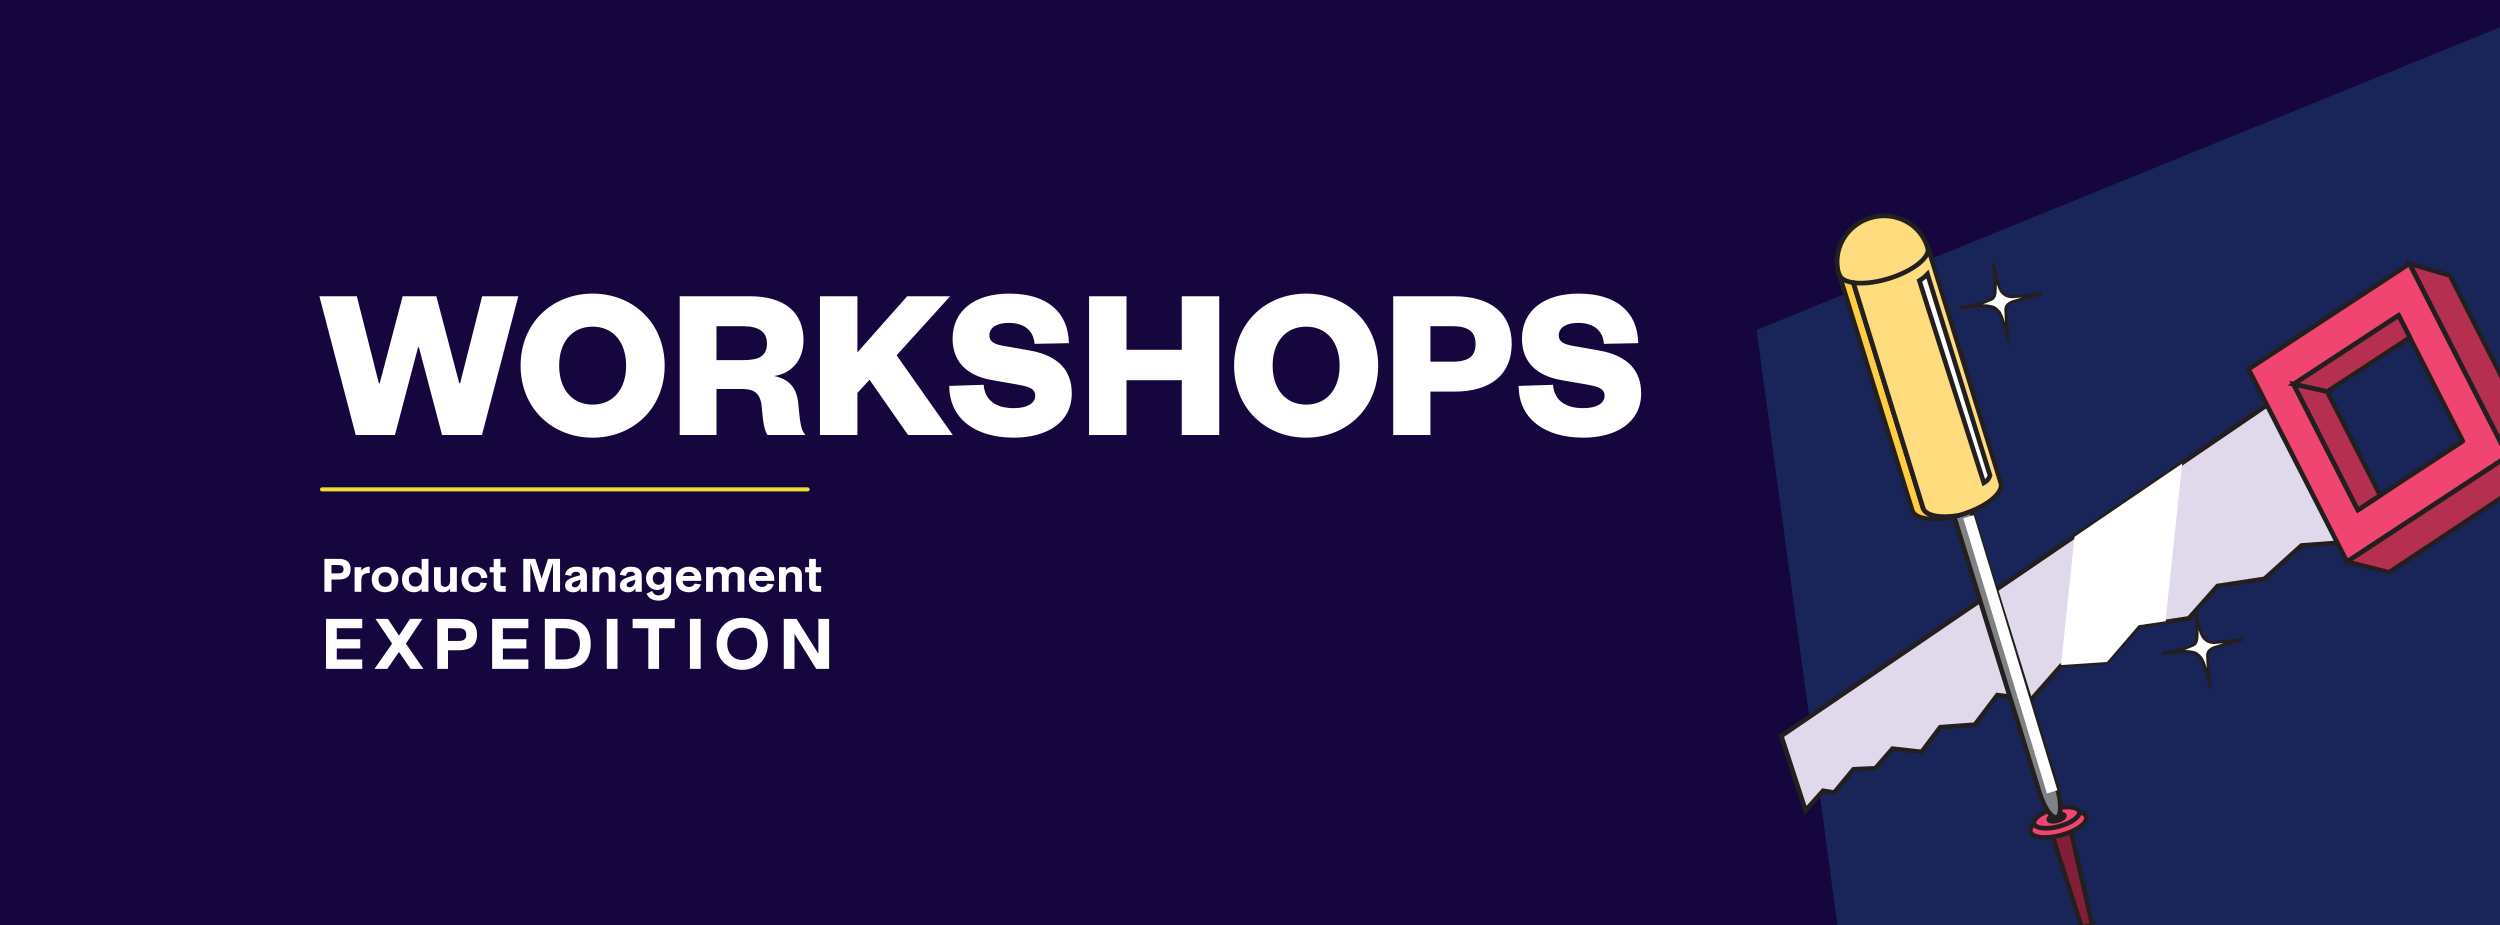 <svg width="454" height="168" viewBox="0 0 454 168" fill="none" xmlns="http://www.w3.org/2000/svg">
<rect x="0" y="0" width="454" height="168" fill="#333333" stroke="none"/>
<g clip-path="url(#clip0_1380_7559)">
<rect width="454" height="168" fill="#15063E"/>
<path d="M79.24 53.8H73.12L68.96 69.6H68.8L64.8 53.8H58L64.6 79H71.72L75.92 63.08H76.08L80.28 79H87.52L94.12 53.8H87.56L83.56 69.6H83.4L79.24 53.8ZM120.702 66.4C120.702 58.64 114.942 53.32 107.622 53.32C100.302 53.32 94.542 58.64 94.542 66.4C94.542 74.16 100.302 79.48 107.622 79.48C114.942 79.48 120.702 74.16 120.702 66.4ZM113.702 66.4C113.702 70.68 111.342 73.48 107.622 73.48C103.902 73.48 101.542 70.68 101.542 66.4C101.542 62.12 103.902 59.32 107.622 59.32C111.342 59.32 113.702 62.12 113.702 66.4ZM146.276 79C145.436 78.08 145.316 76.96 144.956 73.2C144.676 70.28 143.156 68.8 140.556 68.28C143.636 67.88 145.916 65.48 145.916 61.8C145.916 56.88 142.676 53.8 136.156 53.8H123.436V79H130.116V70.64H134.636C136.916 70.64 138.156 71.28 138.356 74.16C138.556 76.76 138.876 78.32 139.396 79H146.276ZM130.116 65.4V59.24H134.956C137.836 59.24 139.276 60.32 139.276 62.36C139.276 64.68 137.836 65.4 134.956 65.4H130.116ZM173.024 79L162.824 64.52L172.544 53.8H164.744L155.704 64V53.8H148.904V79H155.704V71.36L157.904 68.96L164.904 79H173.024ZM172.394 70.08C172.394 76.16 177.274 79.48 184.114 79.48C189.994 79.48 194.634 76.8 194.634 71.44C194.634 67.32 192.234 64.56 186.954 63.64L182.194 62.8C180.634 62.52 179.674 62.08 179.674 60.92C179.674 59.52 180.954 58.64 183.194 58.64C185.794 58.64 187.674 59.84 187.874 62.44L194.114 62.32C193.994 56.72 190.234 53.32 183.274 53.32C176.994 53.32 172.994 56.4 172.994 61.52C172.994 65.92 175.874 68.24 179.994 69L184.594 69.8C186.514 70.16 187.994 70.4 187.994 71.88C187.994 73.28 186.474 74.12 184.114 74.12C181.314 74.12 178.874 73.04 178.634 69.88L172.394 70.08ZM204.572 79V69.04H214.612V79H221.412V53.8H214.612V63.52H204.572V53.8H197.772V79H204.572ZM250.273 66.4C250.273 58.64 244.513 53.32 237.193 53.32C229.873 53.32 224.113 58.64 224.113 66.4C224.113 74.16 229.873 79.48 237.193 79.48C244.513 79.48 250.273 74.16 250.273 66.4ZM243.273 66.4C243.273 70.68 240.913 73.48 237.193 73.48C233.473 73.48 231.113 70.68 231.113 66.4C231.113 62.12 233.473 59.32 237.193 59.32C240.913 59.32 243.273 62.12 243.273 66.4ZM259.766 65.68V59.24H263.766C266.806 59.24 267.966 60.36 267.966 62.48C267.966 64.6 266.806 65.68 263.766 65.68H259.766ZM259.766 71.12H264.086C270.686 71.12 274.526 68.04 274.526 62.44C274.526 56.88 270.686 53.8 264.086 53.8H253.006V79H259.766V71.12ZM275.792 70.08C275.792 76.16 280.672 79.48 287.512 79.48C293.392 79.48 298.032 76.8 298.032 71.44C298.032 67.32 295.632 64.56 290.352 63.64L285.592 62.8C284.032 62.52 283.072 62.08 283.072 60.92C283.072 59.52 284.352 58.64 286.592 58.64C289.192 58.64 291.072 59.84 291.272 62.44L297.512 62.32C297.392 56.72 293.632 53.32 286.672 53.32C280.392 53.32 276.392 56.4 276.392 61.52C276.392 65.92 279.272 68.24 283.392 69L287.992 69.8C289.912 70.16 291.392 70.4 291.392 71.88C291.392 73.28 289.872 74.12 287.512 74.12C284.712 74.12 282.272 73.04 282.032 69.88L275.792 70.08Z" fill="white"/>
<path d="M58.913 101.485V107.469H60.198V105.244H61.493C62.84 105.244 63.673 104.703 63.673 103.373C63.673 102.035 62.84 101.485 61.493 101.485H58.913ZM60.198 104.127V102.602H61.448C62.078 102.602 62.388 102.815 62.388 103.373C62.388 103.914 62.087 104.127 61.448 104.127H60.198ZM65.615 103.001H64.392V107.469H65.615V105.421C65.615 104.393 66.085 104.056 67.14 104.056V102.913C66.43 102.913 65.881 103.214 65.615 103.657V103.001ZM69.932 107.558C71.35 107.558 72.352 106.671 72.352 105.226C72.352 103.799 71.35 102.913 69.932 102.913C68.514 102.913 67.503 103.799 67.503 105.226C67.503 106.671 68.514 107.558 69.932 107.558ZM69.932 106.556C69.214 106.556 68.735 106.015 68.735 105.226C68.735 104.455 69.214 103.914 69.932 103.914C70.65 103.914 71.129 104.455 71.129 105.226C71.129 106.015 70.65 106.556 69.932 106.556ZM76.573 103.533C76.254 103.134 75.757 102.913 75.172 102.913C73.975 102.913 73 103.79 73 105.244C73 106.698 73.975 107.558 75.172 107.558C75.757 107.558 76.254 107.345 76.573 106.955V107.469H77.805V101.485H76.573V103.533ZM75.429 106.538C74.747 106.538 74.233 106.059 74.233 105.244C74.233 104.428 74.747 103.923 75.429 103.923C76.121 103.923 76.626 104.428 76.626 105.244C76.626 106.059 76.121 106.538 75.429 106.538ZM81.738 105.43C81.738 106.281 81.277 106.574 80.798 106.574C80.373 106.574 80.036 106.325 80.036 105.731V103.001H78.813V105.989C78.813 106.972 79.345 107.558 80.408 107.558C80.976 107.558 81.437 107.336 81.738 106.866V107.469H82.961V103.001H81.738V105.43ZM86.215 107.558C87.341 107.558 88.209 106.955 88.422 105.891L87.287 105.785C87.146 106.308 86.756 106.556 86.259 106.556C85.523 106.556 85.036 106.015 85.036 105.226C85.036 104.446 85.523 103.914 86.259 103.914C86.871 103.914 87.341 104.331 87.394 105.013L88.528 104.907C88.422 103.639 87.483 102.913 86.215 102.913C84.788 102.913 83.804 103.852 83.804 105.226C83.804 106.609 84.788 107.558 86.215 107.558ZM91.841 107.469V106.423H91.167C90.963 106.423 90.875 106.343 90.875 106.139V103.941H91.841V103.001H90.875V101.485H89.651V103.001H88.933V103.941H89.651V106.29C89.651 107.061 90.059 107.469 90.822 107.469H91.841ZM98.362 105.075L97.21 101.485H95.029V107.469H96.314V102.23L97.928 107.469H98.796L100.419 102.23V107.469H101.704V101.485H99.514L98.362 105.075ZM106.454 103.861C106.224 103.258 105.621 102.913 104.637 102.913C103.582 102.913 102.784 103.418 102.616 104.384L103.715 104.57C103.777 104.127 104.078 103.826 104.61 103.826C105.08 103.826 105.346 104.029 105.355 104.464L104.415 104.73C103.538 104.978 102.616 105.359 102.616 106.343C102.616 107.238 103.405 107.558 104.096 107.558C104.761 107.558 105.222 107.265 105.408 106.839H105.452V107.469H106.587V104.801C106.587 104.304 106.552 104.1 106.454 103.861ZM104.389 106.653C104.034 106.653 103.839 106.503 103.839 106.219C103.839 105.891 104.096 105.687 104.646 105.528L105.435 105.262C105.39 106.113 104.974 106.653 104.389 106.653ZM110.159 102.913C109.592 102.913 109.131 103.125 108.83 103.586V103.001H107.598V107.469H108.83V105.04C108.83 104.189 109.291 103.896 109.761 103.896C110.186 103.896 110.523 104.145 110.523 104.739V107.469H111.746V104.482C111.746 103.489 111.214 102.913 110.159 102.913ZM116.409 103.861C116.179 103.258 115.576 102.913 114.592 102.913C113.537 102.913 112.739 103.418 112.571 104.384L113.67 104.57C113.732 104.127 114.034 103.826 114.565 103.826C115.035 103.826 115.301 104.029 115.31 104.464L114.37 104.73C113.493 104.978 112.571 105.359 112.571 106.343C112.571 107.238 113.36 107.558 114.051 107.558C114.716 107.558 115.177 107.265 115.363 106.839H115.408V107.469H116.542V104.801C116.542 104.304 116.507 104.1 116.409 103.861ZM114.344 106.653C113.989 106.653 113.794 106.503 113.794 106.219C113.794 105.891 114.051 105.687 114.601 105.528L115.39 105.262C115.346 106.113 114.929 106.653 114.344 106.653ZM120.655 103.551C120.407 103.17 119.929 102.913 119.326 102.913C118.227 102.913 117.322 103.772 117.322 105.013C117.322 106.263 118.227 107.141 119.317 107.141C119.902 107.141 120.407 106.884 120.655 106.494V107.008C120.655 107.646 120.372 108.125 119.565 108.125C119.016 108.125 118.661 107.859 118.422 107.318L117.42 107.815C117.748 108.577 118.43 109.073 119.609 109.073C121.001 109.073 121.879 108.382 121.879 106.946L121.888 103.001H120.655V103.551ZM119.609 106.192C118.971 106.192 118.546 105.74 118.546 105.04C118.546 104.322 118.971 103.879 119.609 103.879C120.248 103.879 120.655 104.322 120.655 105.04C120.655 105.749 120.248 106.192 119.609 106.192ZM127.369 105.2C127.36 103.719 126.394 102.913 125.082 102.913C123.77 102.913 122.742 103.79 122.742 105.235C122.742 106.68 123.682 107.558 125.144 107.558C126.173 107.558 126.979 107.043 127.272 106.13L126.137 105.98C125.969 106.387 125.614 106.591 125.144 106.591C124.506 106.591 124.018 106.201 123.956 105.483H127.351L127.369 105.2ZM125.091 103.843C125.614 103.843 126.013 104.118 126.128 104.606H124.018C124.16 104.091 124.541 103.843 125.091 103.843ZM133.634 102.913C132.996 102.913 132.482 103.134 132.145 103.542C131.897 103.134 131.418 102.913 130.771 102.913C130.212 102.913 129.76 103.134 129.459 103.524V103.001H128.227V107.469H129.459V105.013C129.459 104.171 129.867 103.888 130.336 103.888C130.762 103.888 131.09 104.145 131.09 104.65V107.469H132.322V105.013C132.322 104.162 132.73 103.888 133.2 103.888C133.625 103.888 133.953 104.136 133.953 104.65V107.469H135.176V104.233C135.176 103.409 134.6 102.913 133.634 102.913ZM140.614 105.2C140.605 103.719 139.639 102.913 138.327 102.913C137.015 102.913 135.987 103.79 135.987 105.235C135.987 106.68 136.926 107.558 138.389 107.558C139.417 107.558 140.224 107.043 140.517 106.13L139.382 105.98C139.213 106.387 138.859 106.591 138.389 106.591C137.751 106.591 137.263 106.201 137.201 105.483H140.596L140.614 105.2ZM138.336 103.843C138.859 103.843 139.258 104.118 139.373 104.606H137.263C137.405 104.091 137.786 103.843 138.336 103.843ZM144.033 102.913C143.466 102.913 143.005 103.125 142.704 103.586V103.001H141.471V107.469H142.704V105.04C142.704 104.189 143.165 103.896 143.634 103.896C144.06 103.896 144.397 104.145 144.397 104.739V107.469H145.62V104.482C145.62 103.489 145.088 102.913 144.033 102.913ZM149.123 107.469V106.423H148.449C148.245 106.423 148.156 106.343 148.156 106.139V103.941H149.123V103.001H148.156V101.485H146.933V103.001H146.215V103.941H146.933V106.29C146.933 107.061 147.341 107.469 148.103 107.469H149.123ZM65.785 112.389H59.207V121.469H65.785V119.76H61.157V117.756H65.421V116.075H61.157V114.084H65.785V112.389ZM73.704 116.882L76.717 112.389H74.457L72.453 115.429L70.448 112.389H68.189L71.202 116.882L68.014 121.469H70.341L72.453 118.388L74.565 121.469H76.892L73.704 116.882ZM79.404 112.389V121.469H81.355V118.092H83.319C85.364 118.092 86.628 117.272 86.628 115.254C86.628 113.223 85.364 112.389 83.319 112.389H79.404ZM81.355 116.397V114.084H83.252C84.207 114.084 84.678 114.407 84.678 115.254C84.678 116.075 84.22 116.397 83.252 116.397H81.355ZM95.95 112.389H89.372V121.469H95.95V119.76H91.323V117.756H95.587V116.075H91.323V114.084H95.95V112.389ZM102.376 121.469C105.551 121.469 107.273 120.03 107.273 116.922C107.273 113.855 105.564 112.389 102.376 112.389H98.946V121.469H102.376ZM100.883 114.084H102.363C104.219 114.084 105.322 114.998 105.322 116.922C105.322 118.819 104.259 119.76 102.363 119.76H100.883V114.084ZM112.138 121.469V112.389H110.187V121.469H112.138ZM114.883 112.389V114.084H117.735V121.469H119.686V114.084H122.537V112.389H114.883ZM127.239 121.469V112.389H125.288V121.469H127.239ZM134.778 121.644C137.509 121.644 139.446 119.72 139.446 116.922C139.446 114.124 137.509 112.2 134.778 112.2C132.061 112.2 130.123 114.124 130.123 116.922C130.123 119.72 132.061 121.644 134.778 121.644ZM134.778 119.855C133.204 119.855 132.061 118.684 132.061 116.922C132.061 115.16 133.204 113.99 134.778 113.99C136.379 113.99 137.495 115.16 137.495 116.922C137.495 118.684 136.379 119.855 134.778 119.855ZM148.615 118.711L144.647 112.389H142.333V121.469H144.284V115.106L148.225 121.469H150.566V112.389H148.615V118.711Z" fill="white"/>
<line x1="146.66" y1="88.869" x2="58.48" y2="88.869" stroke="#F0DF31" stroke-width="0.737" stroke-linecap="round"/>
<path d="M643 -72L1073 -22.526V188.5H440.91L334.5 174L319 59.914L643 -72Z" fill="#192558"/>
<path d="M378.062 168.488C376.173 162.586 374.284 156.685 372.394 150.785C372.403 150.385 372.54 149.999 372.785 149.684C373.03 149.368 373.37 149.14 373.755 149.033C374.14 148.926 374.549 148.946 374.922 149.09C375.295 149.234 375.611 149.495 375.824 149.833L379.971 167.968L378.062 168.488Z" fill="#821F38" stroke="#231F20" stroke-width="0.85" stroke-linejoin="round"/>
<path d="M374.319 151.664C377.126 150.918 379.167 149.43 378.878 148.339C378.588 147.249 376.078 146.969 373.27 147.715C370.463 148.461 368.422 149.949 368.711 151.039C369.001 152.13 371.512 152.409 374.319 151.664Z" fill="#EF4570" stroke="#231F20" stroke-width="0.85" stroke-linejoin="round"/>
<path d="M373.904 150.08C376.173 149.477 377.822 148.274 377.588 147.392C377.354 146.511 375.325 146.285 373.056 146.887C370.787 147.49 369.138 148.693 369.372 149.574C369.606 150.456 371.635 150.682 373.904 150.08Z" fill="#EF4570" stroke="#231F20" stroke-width="0.85" stroke-linejoin="round"/>
<path d="M373.619 149.038C374.401 148.831 374.969 148.416 374.889 148.112C374.808 147.809 374.109 147.731 373.327 147.938C372.545 148.146 371.977 148.561 372.057 148.864C372.138 149.168 372.837 149.246 373.619 149.038Z" fill="#821F38" stroke="#231F20" stroke-width="0.85" stroke-linejoin="round"/>
<path d="M355.952 55.89C358.114 55.503 359.721 55.117 360.291 54.886L360.876 54.642C361.618 54.338 361.721 54.309 361.839 54.21C362.164 53.945 362.253 53.517 362.295 53.102C362.449 51.558 362.14 47.919 361.997 47.941C361.855 47.963 362.911 52.097 363.428 52.839C363.679 53.198 364.016 53.489 364.409 53.686C364.73 53.815 365.072 53.881 365.418 53.879C365.819 53.876 367.927 53.677 370.811 53.307C368.037 54.046 366.02 54.647 365.463 54.832C365.093 54.958 364.763 55.178 364.506 55.471C364.455 55.539 364.413 55.612 364.378 55.689C364.31 55.853 364.273 56.027 364.267 56.204C364.258 56.508 364.362 58.4 364.552 60.993C364.309 60.245 364.126 59.645 364.013 59.265C363.548 57.714 363.421 57.111 362.864 56.489C362.635 56.232 362.369 56.011 362.075 55.831C361.757 55.728 361.431 55.651 361.1 55.603C360.45 55.512 359.789 55.522 359.141 55.63C358.429 55.727 357.394 55.833 355.952 55.89Z" fill="white" stroke="#231F20" stroke-width="0.57" stroke-miterlimit="10"/>
<path d="M392.594 118.678C394.757 118.294 396.364 117.905 396.934 117.677L397.519 117.433C398.261 117.128 398.364 117.1 398.482 117C398.807 116.735 398.899 116.307 398.938 115.892C399.092 114.346 398.783 110.707 398.641 110.732C398.498 110.756 399.561 114.889 400.075 115.629C400.326 115.988 400.663 116.279 401.054 116.476C401.375 116.605 401.718 116.671 402.063 116.67C402.464 116.667 404.572 116.467 407.456 116.095C404.682 116.834 402.665 117.437 402.109 117.623C401.739 117.748 401.409 117.967 401.15 118.259C401.1 118.328 401.058 118.402 401.023 118.48C400.955 118.642 400.918 118.816 400.912 118.992C400.904 119.298 401.007 121.19 401.197 123.783C400.954 123.035 400.771 122.435 400.659 122.055C400.194 120.504 400.066 119.901 399.509 119.279C399.281 119.022 399.015 118.8 398.72 118.622C398.403 118.517 398.076 118.44 397.745 118.391C397.095 118.302 396.434 118.311 395.786 118.418C395.072 118.515 394.037 118.624 392.594 118.678Z" fill="white" stroke="#231F20" stroke-width="0.57" stroke-miterlimit="10"/>
<path d="M327.887 147.172L323.481 133.652L416.416 70.338L425.619 98.491L417.951 99.064L411.238 105.121L402.707 106.418L397.492 112.297L388.441 113.687L382.644 120.211L374.285 120.912L368.912 127.014L362.712 126.229L358.638 131.604L352.346 132.064L348.966 136.55L343.68 135.963L340.569 139.524L336.602 139.706L333.088 143.938L331.081 143.604L327.887 147.172Z" fill="#E0D9EC" stroke="#231F20" stroke-width="0.85" stroke-miterlimit="10"/>
<path d="M408.339 67.025L410.564 71.381L424.043 97.753L426.219 102.016L430.276 99.356L431.183 98.75L455.423 82.847L439.614 51.871L437.579 47.868L408.339 67.025ZM432.247 89.952L431.436 90.485L428.191 92.617L416.522 69.788L435.589 57.292L437.624 61.295L447.247 80.11L432.247 89.952Z" fill="#EF4570" stroke="#231F20" stroke-width="0.85" stroke-linejoin="round"/>
<path d="M416.518 69.775L435.596 57.28L437.638 61.281L422.619 71.118L416.518 69.775Z" fill="#B42F50" stroke="#231F20" stroke-width="0.85" stroke-miterlimit="10"/>
<path d="M416.517 69.774L422.618 71.118L432.243 89.95L431.428 90.483L428.189 92.609L416.517 69.774Z" fill="#B42F50" stroke="#231F20" stroke-width="0.85" stroke-miterlimit="10"/>
<path d="M426.22 102.011L430.274 99.352L431.182 98.752L455.417 82.844L461.167 84.418L462.66 84.827L433.841 103.952L426.22 102.011Z" fill="#B42F50" stroke="#231F20" stroke-width="0.85" stroke-miterlimit="10"/>
<path d="M439.615 51.873L437.573 47.871L443.197 49.526L443.947 49.748L444.916 50.034L462.665 84.826L461.173 84.418L455.422 82.843L439.615 51.873Z" fill="#B42F50" stroke="#231F20" stroke-width="0.85" stroke-miterlimit="10"/>
<path d="M374.289 120.773C375.103 113.015 375.918 105.255 376.734 97.493L396.278 84.183C395.345 92.988 394.413 101.79 393.482 110.592C393.419 111.333 393.357 112.074 393.295 112.815L388.381 113.538L382.636 120.209L374.289 120.773Z" fill="white"/>
<path d="M352.849 81.678C353.724 81.408 353.738 78.942 352.881 76.17C352.024 73.398 350.62 71.371 349.745 71.642C348.87 71.912 348.855 74.378 349.713 77.15C350.57 79.921 351.974 81.949 352.849 81.678Z" fill="white" stroke="#231F20" stroke-width="0.85" stroke-miterlimit="10"/>
<path d="M352.878 76.164L373.529 142.928C374.385 145.7 374.37 148.165 373.496 148.436C372.622 148.707 371.217 146.68 370.361 143.908L349.71 77.143C350.568 79.915 351.971 81.944 352.847 81.673C353.723 81.402 353.731 78.936 352.878 76.164Z" fill="#808285" stroke="#231F20" stroke-width="0.85" stroke-miterlimit="10"/>
<path d="M344.407 55.162C348.845 53.792 351.366 49.193 350.038 44.889C348.709 40.586 344.035 38.208 339.597 39.578C335.159 40.948 332.638 45.547 333.966 49.85C335.295 54.154 339.969 56.532 344.407 55.162Z" fill="#FEDB7C" stroke="#231F20" stroke-width="0.849" stroke-linejoin="round"/>
<path d="M355.711 93.597C351.504 94.765 347.785 94.391 347.261 92.692L334.004 49.833C334.25 50.63 335.198 51.135 336.57 51.328L349.227 92.24C349.67 93.677 352.365 94.17 355.711 93.597Z" fill="#FFCC42" stroke="#231F20" stroke-width="0.85" stroke-linejoin="round"/>
<path d="M356.304 93.421C356.107 93.482 355.91 93.54 355.714 93.594C352.368 94.164 349.673 93.674 349.231 92.246L336.574 51.333C338.127 51.551 340.224 51.365 342.456 50.745C342.655 50.691 342.852 50.633 343.051 50.572C347.494 49.197 350.65 46.641 350.101 44.86L350.786 47.093L363.348 87.713C363.905 89.489 360.749 92.048 356.304 93.421Z" fill="#FEDB7C" stroke="#231F20" stroke-width="0.85" stroke-linejoin="round"/>
<path d="M348.559 50.959C348.825 50.8 349.08 50.623 349.323 50.431C349.573 50.23 349.809 50.012 350.029 49.779C353.817 61.965 357.602 74.151 361.384 86.335C361.305 86.604 361.177 86.855 361.007 87.076C360.808 87.336 360.556 87.55 360.268 87.705L348.559 50.959Z" fill="white" stroke="#231F20" stroke-width="0.85" stroke-miterlimit="10"/>
<path d="M357.482 93.84L372.676 143.804" stroke="white" stroke-width="1.98" stroke-miterlimit="10"/>
</g>
<defs>
<clipPath id="clip0_1380_7559">
<rect width="454" height="168" fill="white"/>
</clipPath>
</defs>
</svg>
